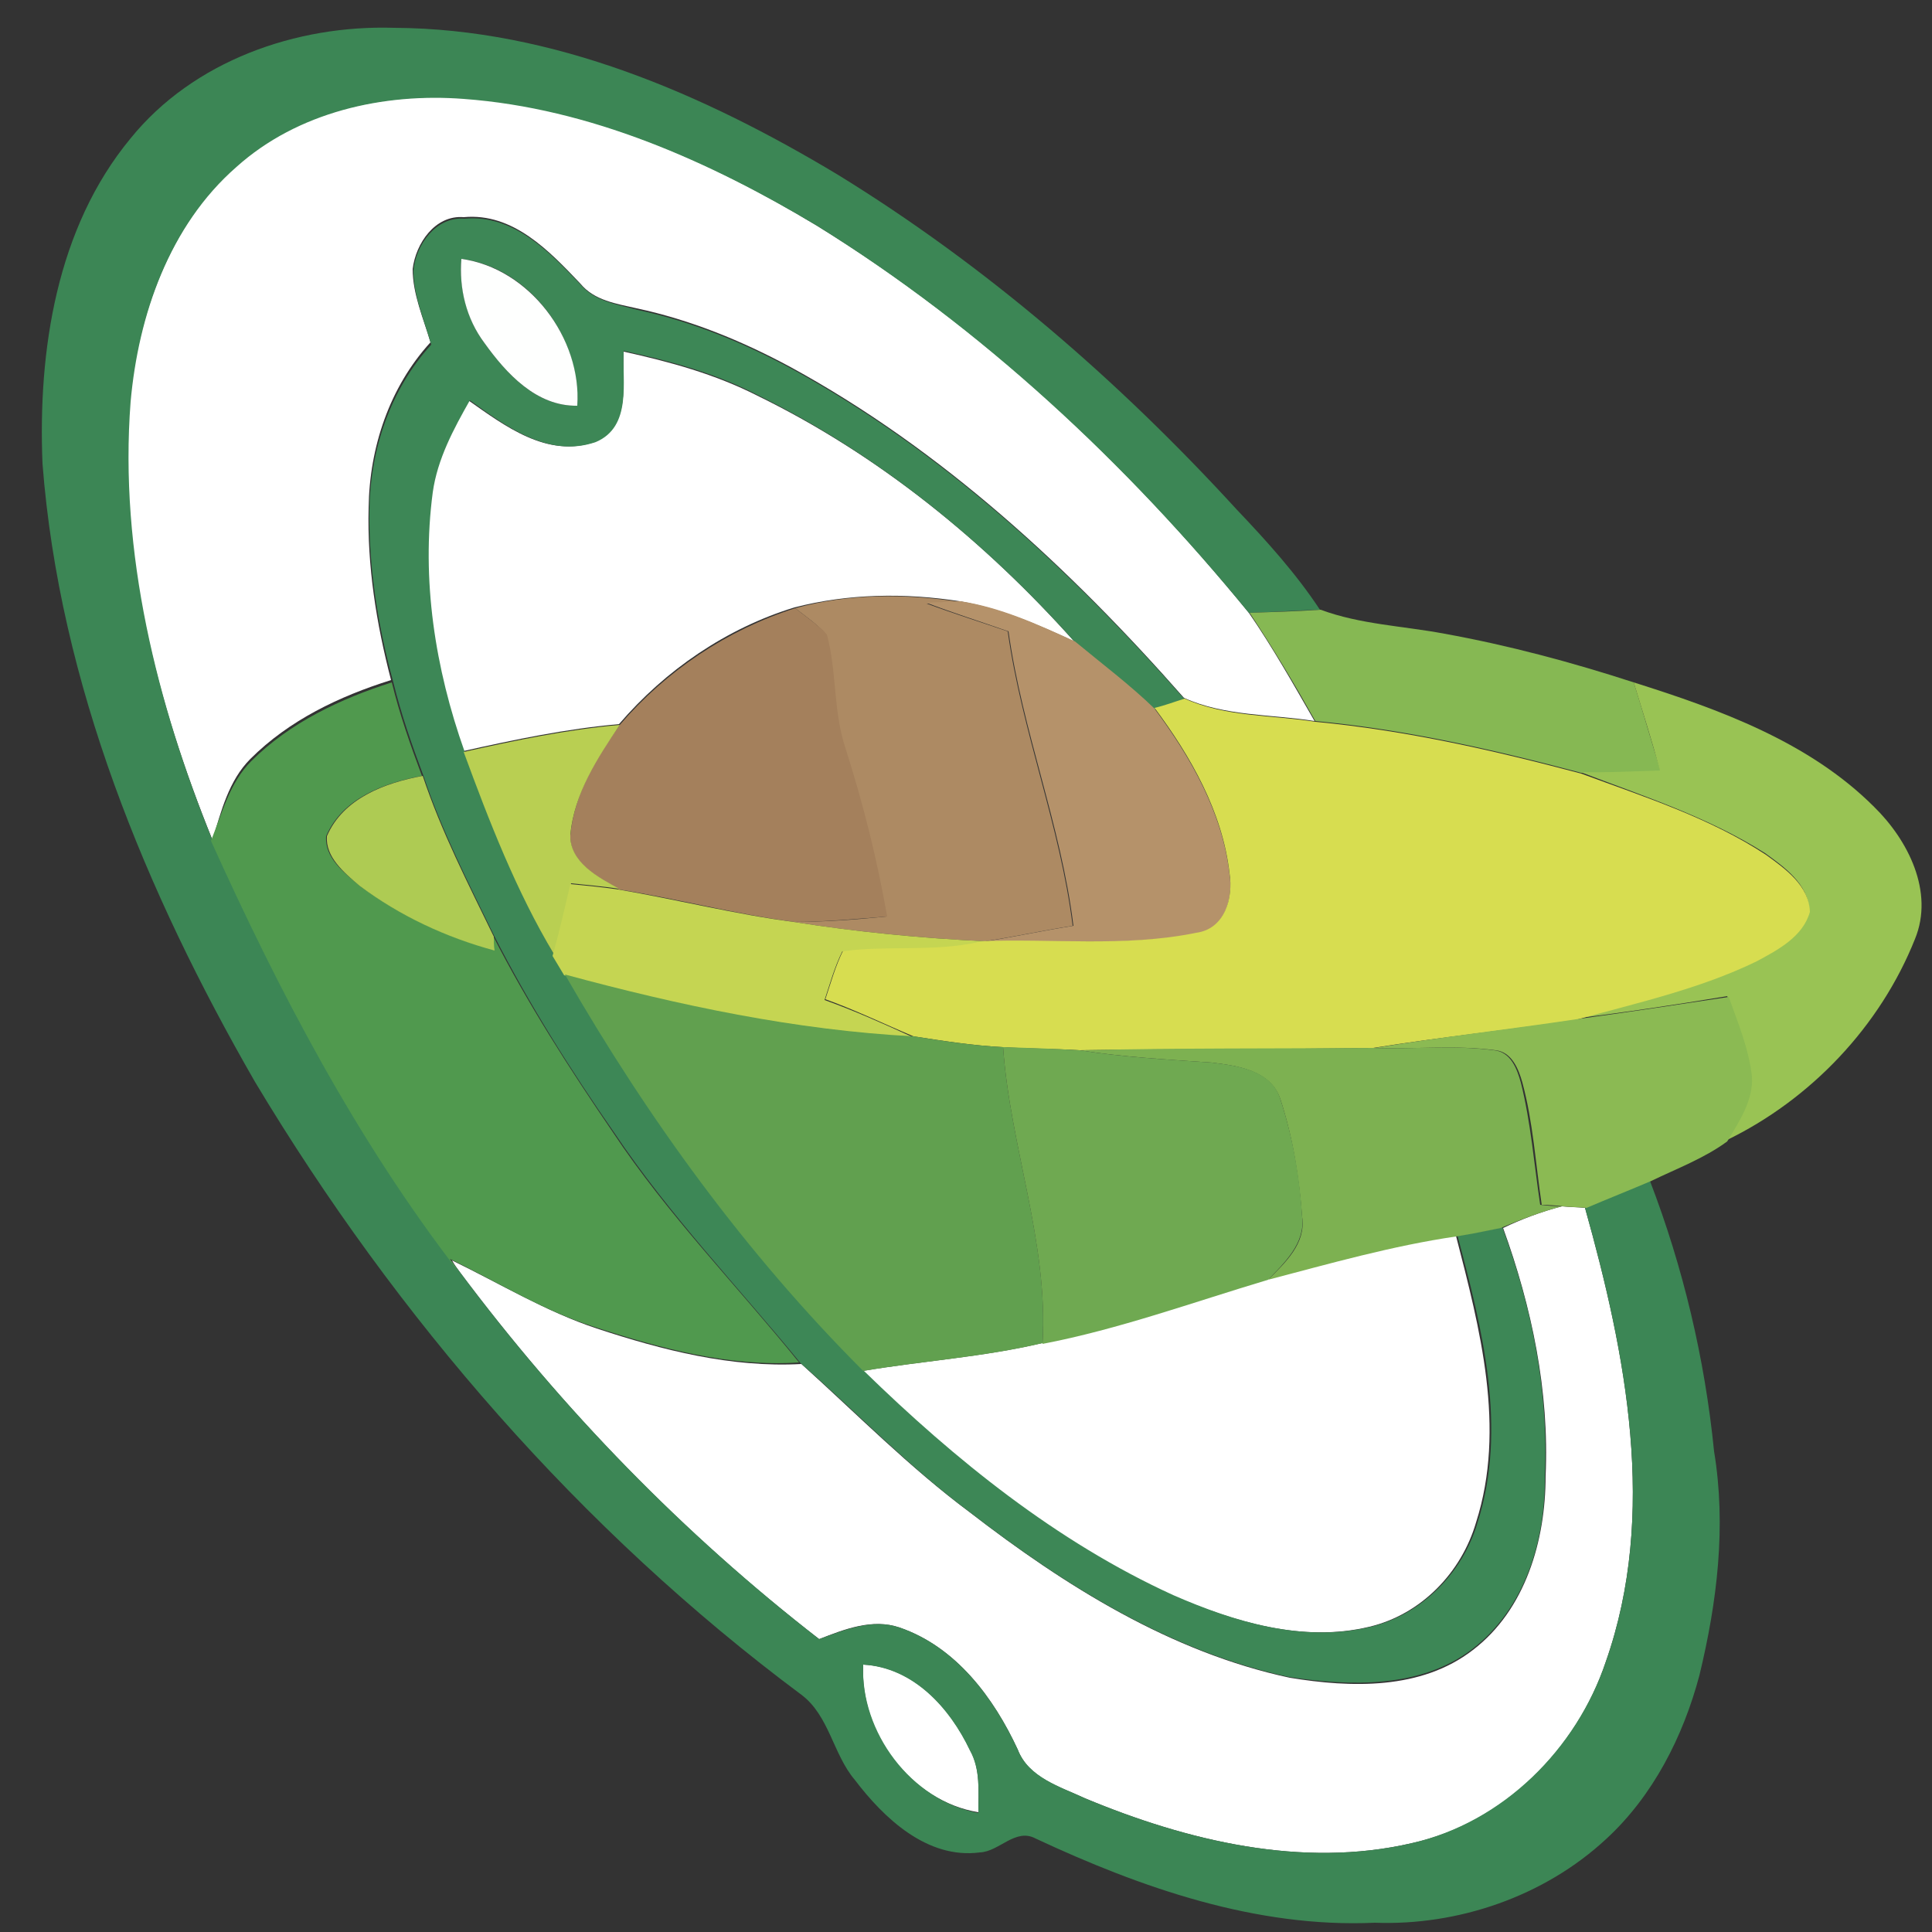<?xml version="1.0" encoding="utf-8"?>
<!-- Generator: Adobe Illustrator 26.0.3, SVG Export Plug-In . SVG Version: 6.00 Build 0)  -->
<svg version="1.1" id="Layer_1" xmlns="http://www.w3.org/2000/svg" xmlns:xlink="http://www.w3.org/1999/xlink" x="0px" y="0px"
	 viewBox="0 0 250 250" style="enable-background:new 0 0 250 250;" xml:space="preserve">
<rect x="0" y="0" width="250" height="250" fill="#333333" stroke="none"/>
<style type="text/css">
	.st0{fill:#FFFFFF;}
	.st1{fill:#3C8655;}
	.st2{fill:#3D8756;}
	.st3{fill:#FEFFFE;}
	.st4{fill:#AD8A63;}
	.st5{fill:#B5926A;}
	.st6{fill:#86B853;}
	.st7{fill:#A4805C;}
	.st8{fill:#50994E;}
	.st9{fill:#99C354;}
	.st10{fill:#D7DD50;}
	.st11{fill:#B9CF52;}
	.st12{fill:#AECB53;}
	.st13{fill:#C5D552;}
	.st14{fill:#61A04F;}
	.st15{fill:#8BBA53;}
	.st16{fill:#7DB151;}
	.st17{fill:#6FA951;}
</style>
<g id="_x23_ffffffff">
	<path class="st0" d="M30.5,21.5c8-7.1,19-9.5,29.4-8.8c16.4,1.2,31.9,8.1,45.8,16.5c21.4,13.2,40,30.6,55.9,50.1
		c3.1,4.5,5.8,9.3,8.5,14c-5.6-0.9-11.6-0.6-16.9-3c-14.7-16.7-31.3-32.1-50.9-42.8c-6.3-3.4-12.9-6.1-19.9-7.6
		c-2.6-0.6-5.5-1-7.3-3.2c-4-4.2-8.7-9.2-15.1-8.6c-3.7-0.3-6.2,3.4-6.6,6.7c0,3.3,1.4,6.4,2.3,9.5c-5.3,5.8-7.9,13.6-8,21.4
		c-0.2,7.5,1,15,2.9,22.3c-6.7,2.1-13.2,5.2-18.2,10.2c-2.8,2.8-3.8,6.8-4.9,10.5c-7.3-18-12.3-37.5-10.7-57
		C17.9,40.8,21.9,29.2,30.5,21.5z"/>
	<path class="st0" d="M80.7,45.5c5.9,1.3,11.8,2.9,17.3,5.7C113.6,58.8,127.4,70,139,83c-4.7-2.2-9.6-4.3-14.8-5.2
		c-7.1-1.1-14.4-1-21.4,0.8c-8.8,2.7-16.7,8.1-22.7,15.1c-6.8,0.6-13.5,2-20.2,3.5c-3.7-10.7-5.6-22.2-4.1-33.5
		c0.6-4.3,2.7-8.2,4.8-11.9c4.7,3.3,10.2,7.5,16.3,5.4C81.7,55.3,80.5,49.5,80.7,45.5z"/>
	<path class="st0" d="M202.1,156.1c1,0.1,2,0.1,3,0.2c5.3,18.9,9.4,39.6,2.7,58.7c-3.8,11.4-13.3,20.9-25.1,23.5
		c-14.2,3.3-29.1-0.3-42.3-5.8c-3.2-1.5-7.3-2.6-8.7-6.3c-3.1-6.7-8-13.3-15.3-15.8c-3.5-1.2-7.1,0.2-10.4,1.5
		c-17.6-13.6-33.2-29.7-46.5-47.5c-0.3-0.4-0.8-1.1-1-1.5c6.2,3,12.1,6.6,18.7,8.8c8.5,2.8,17.4,5.1,26.5,4.6
		c7.2,6.5,14,13.4,21.8,19.2c12.3,9.5,26,18.1,41.4,21.4c7.9,1.3,17,1.6,23.7-3.6c6.8-5.2,9.4-14.2,9.4-22.5
		c0.5-11-1.8-21.9-5.5-32.1C196.8,157.8,199.4,156.8,202.1,156.1z"/>
	<path class="st0" d="M164.1,165.5c8.1-2.1,16.1-4.4,24.3-5.6c3.1,12,6.5,24.9,2.6,37.1c-1.9,6.5-7.1,11.9-13.8,13.5
		c-8.7,2.1-17.7-0.7-25.6-4.1c-15.1-6.8-28.2-17.5-40-29c7.7-1.3,15.6-1.8,23.2-3.6C144.8,171.9,154.4,168.4,164.1,165.5z"/>
	<path class="st0" d="M111.7,215.4c6.5,0.3,11.2,5.6,13.8,11c1.4,2.5,1.1,5.4,1.1,8.1C117.9,233.1,111.2,224.2,111.7,215.4z"/>
</g>
<g id="_x23_3c8655ff">
	<path class="st1" d="M16.9,17.9C25,7.9,38.3,3.2,51,3.6c20.6,0.1,40.1,8.6,57.4,19c19.2,11.8,36.4,26.7,51.6,43.3
		c3.9,4.1,7.7,8.3,10.8,13c-3.1,0.1-6.1,0.3-9.2,0.4c-15.9-19.4-34.5-36.8-55.9-50.1C91.8,20.9,76.4,14,60,12.8
		c-10.4-0.8-21.5,1.7-29.4,8.8C21.9,29.2,17.9,40.8,16.9,52c-1.5,19.5,3.4,39,10.7,57c8.8,19.5,18.8,38.6,31.9,55.6
		c13.3,17.8,29,33.9,46.5,47.5c3.3-1.2,6.9-2.7,10.4-1.5c7.3,2.5,12.2,9.1,15.3,15.8c1.4,3.6,5.5,4.8,8.7,6.3
		c13.2,5.5,28.1,9.1,42.3,5.8c11.8-2.7,21.3-12.2,25.1-23.5c6.7-19.1,2.6-39.8-2.7-58.7c2.8-1.2,5.6-2.3,8.4-3.5
		c4.3,11.2,7.1,23,8.3,35c1.6,9.7,0.4,19.5-1.9,29c-2.1,7.9-6,15.6-12.1,21.2c-8,7.4-19.1,11.2-29.9,10.8
		c-15.3,0.7-30.2-4.5-43.9-10.9c-2.6-1.4-4.7,1.7-7.2,1.8c-6.8,0.9-12.4-4.4-16.2-9.4c-2.8-3.3-3.3-8.3-6.9-11
		c-28.6-21.3-52.4-48.8-70.7-79.3C18.9,115.5,7.7,88.5,5.5,60C4.9,45.4,7.3,29.5,16.9,17.9 M111.7,215.4
		c-0.4,8.7,6.2,17.6,14.9,19.2c0-2.7,0.3-5.6-1.1-8.1C122.9,221,118.2,215.8,111.7,215.4z"/>
</g>
<g id="_x23_3d8756ff">
	<path class="st2" d="M53.5,35c0.3-3.3,2.9-7,6.6-6.7c6.4-0.6,11.1,4.4,15.1,8.6c1.8,2.1,4.7,2.5,7.3,3.2c7,1.5,13.6,4.2,19.9,7.6
		c19.6,10.7,36.2,26.1,50.9,42.8c-1.3,0.4-2.6,0.9-3.9,1.3c-3.3-3.1-6.9-5.8-10.3-8.7C127.4,70,113.6,58.8,98,51.1
		c-5.4-2.8-11.3-4.4-17.3-5.7c-0.2,4,1.1,9.8-3.6,11.8c-6.1,2.1-11.6-2-16.3-5.4c-2.1,3.7-4.2,7.6-4.8,11.9
		c-1.5,11.3,0.3,22.8,4.1,33.5c3.3,9,6.8,18,11.6,26.3c0.5,0.8,1,1.7,1.5,2.5c10.7,18.6,23.4,36.1,38.6,51.4
		c11.8,11.5,24.9,22.1,40,29c8,3.5,16.9,6.2,25.6,4.1c6.6-1.6,11.9-7,13.8-13.5c3.9-12.2,0.6-25.1-2.6-37.1c2-0.3,3.9-0.7,5.8-1.1
		c3.8,10.3,6,21.1,5.5,32.1c0.1,8.3-2.5,17.2-9.4,22.5c-6.7,5.1-15.8,4.8-23.7,3.6c-15.4-3.3-29.1-11.9-41.4-21.4
		c-7.8-5.8-14.5-12.8-21.8-19.2c-8.1-9.9-17-19.2-24.1-29.8c-5.7-8.2-11-16.6-15.5-25.4c-3.3-6.8-6.8-13.6-9.2-20.8
		c-1.5-4-2.9-8-3.9-12.1C48.9,81,47.7,73.5,47.8,66c0.1-7.8,2.7-15.6,8-21.4C54.9,41.4,53.5,38.3,53.5,35 M59.7,33.5
		c-0.3,3.9,0.7,7.8,3,10.9c2.9,4,6.7,8.2,12,8.1C75.2,43.7,68.5,34.6,59.7,33.5z"/>
</g>
<g id="_x23_fefffeff">
	<path class="st3" d="M59.7,33.5c8.8,1.2,15.6,10.3,15,19c-5.3,0.1-9.2-4.2-12-8.1C60.3,41.2,59.4,37.3,59.7,33.5z"/>
</g>
<g id="_x23_ad8a63ff">
	<path class="st4" d="M102.9,78.7c6.9-1.9,14.3-1.9,21.4-0.8c-1.5,0-2.9,0.1-4.4,0.2c3.5,1.3,7,2.4,10.5,3.6
		c1.8,12.9,6.8,25.2,8.4,38.1c-3.8,0.6-7.5,1.4-11.3,2c-8.3-0.4-16.6-1.2-24.8-2.5c4,0,8-0.3,12-0.7c-1.3-7.4-3.2-14.7-5.4-21.8
		c-1.6-4.8-1.1-9.9-2.4-14.7C105.8,80.8,104.3,79.8,102.9,78.7z"/>
</g>
<g id="_x23_b5926aff">
	<path class="st5" d="M119.9,78c1.5-0.1,2.9-0.1,4.4-0.2c5.2,0.8,10,3,14.8,5.2c3.5,2.9,7.1,5.6,10.3,8.7c4.7,6.3,8.8,13.5,9.7,21.4
		c0.5,3.2-0.6,7.2-4.3,7.7c-9.2,1.8-18.7,0.7-28.1,1.1l0.9-0.1c3.8-0.6,7.5-1.4,11.3-2c-1.6-13-6.6-25.2-8.4-38.1
		C126.8,80.4,123.3,79.3,119.9,78z"/>
</g>
<g id="_x23_86b853ff">
	<path class="st6" d="M170.9,78.9c5.1,1.9,10.7,2.1,16,3.1c8.3,1.5,16.5,3.7,24.5,6.3c1.2,3.8,2.3,7.7,3.5,11.5
		c-3.4,0.1-6.9,0.3-10.3,0.2c-11.3-3-22.7-5.6-34.4-6.7c-2.7-4.8-5.5-9.5-8.5-14C164.8,79.2,167.8,79.1,170.9,78.9z"/>
</g>
<g id="_x23_a4805cff">
	<path class="st7" d="M80.2,93.8c6-7,13.9-12.3,22.7-15.1c1.4,1.1,2.9,2.1,4.1,3.4c1.3,4.8,0.8,9.9,2.4,14.7
		c2.3,7.2,4.1,14.4,5.4,21.8c-4,0.3-8,0.7-12,0.7c-7.6-1-15.1-3-22.7-4.2c-2.7-1.6-6.4-3.4-6.3-7C74.3,102.7,77.2,98,80.2,93.8z"/>
</g>
<g id="_x23_50994eff">
	<path class="st8" d="M32.5,98.5c5-5,11.6-8.1,18.2-10.2c1,4.1,2.4,8.1,3.9,12.1c-4.9,0.9-10.3,2.9-12.4,7.8
		c-0.2,2.8,2.3,4.7,4.2,6.3c5.2,3.9,11.2,6.7,17.5,8.4c0-0.4,0-1.3-0.1-1.8c4.5,8.8,9.9,17.2,15.5,25.4
		c7.1,10.7,16.1,19.9,24.1,29.8c-9,0.6-17.9-1.8-26.5-4.6c-6.6-2.1-12.5-5.8-18.7-8.8c0.3,0.4,0.8,1.1,1,1.5
		c-13.1-17-23.1-36.1-31.9-55.6C28.7,105.3,29.7,101.3,32.5,98.5z"/>
</g>
<g id="_x23_99c354ff">
	<path class="st9" d="M211.4,88.3c11.1,3.5,22.7,7.7,31.1,16.1c4.4,4.3,7.8,11,5.3,17.1c-4.5,11.3-13.5,20.8-24.5,26.1
		c1.6-2.5,3.5-5.3,3.2-8.4c-0.4-3.6-1.8-6.9-3-10.3c-6.6,1.1-13.2,2.1-19.8,2.9c7.9-2.2,16-4,23.5-7.6c2.7-1.5,6-3.2,6.9-6.4
		c-0.1-3.4-3.2-5.6-5.7-7.4c-7.4-4.7-15.8-7.4-23.9-10.5c3.4,0.1,6.9-0.1,10.3-0.2C213.8,96,212.6,92.2,211.4,88.3z"/>
</g>
<g id="_x23_d7dd50ff">
	<path class="st10" d="M153.3,90.4c5.3,2.4,11.3,2.1,16.9,3c11.7,1.1,23.1,3.7,34.4,6.7c8.1,3,16.6,5.7,23.9,10.5
		c2.5,1.8,5.6,4,5.7,7.4c-0.9,3.2-4.1,4.9-6.9,6.4c-7.4,3.6-15.6,5.4-23.5,7.6c-8.7,1.3-17.4,2.2-26.1,3.6
		c-12.7,0.2-25.4,0.1-38,0.3c-3.3-0.2-6.6-0.2-9.9-0.4c-3.9-0.2-7.7-0.8-11.6-1.4c-3.8-1.6-7.5-3.4-11.4-4.8
		c0.7-2.1,1.3-4.3,2.3-6.3c5.8-0.8,11.8,0.1,17.6-1.2c9.3-0.4,18.8,0.8,28.1-1.1c3.7-0.5,4.8-4.5,4.3-7.7c-0.9-7.9-5-15.1-9.7-21.4
		C150.7,91.3,152,90.8,153.3,90.4z"/>
</g>
<g id="_x23_b9cf52ff">
	<path class="st11" d="M60,97.3c6.7-1.5,13.4-2.9,20.2-3.5c-2.9,4.3-5.9,8.9-6.4,14.2c-0.1,3.6,3.6,5.5,6.3,7
		c-2.1-0.3-4.2-0.5-6.2-0.7c-0.7,3.1-1.4,6.2-2.2,9.2C66.8,115.3,63.3,106.3,60,97.3z"/>
</g>
<g id="_x23_aecb53ff">
	<path class="st12" d="M42.3,108.2c2.1-4.9,7.5-6.9,12.4-7.8c2.4,7.2,5.9,14,9.2,20.8c0,0.4,0,1.3,0.1,1.8
		c-6.3-1.7-12.3-4.5-17.5-8.4C44.5,112.9,42.1,110.9,42.3,108.2z"/>
</g>
<g id="_x23_c5d552ff">
	<path class="st13" d="M73.8,114.4c2.1,0.2,4.2,0.4,6.2,0.7c7.6,1.3,15.1,3.2,22.7,4.2c8.2,1.3,16.5,2.1,24.8,2.5l-0.9,0.1
		c-5.8,1.3-11.8,0.4-17.6,1.2c-1,2-1.6,4.2-2.3,6.3c3.9,1.4,7.7,3.1,11.4,4.8c-15.3-0.9-30.4-4-45.1-8c-0.5-0.8-1-1.7-1.5-2.5
		C72.4,120.5,73.1,117.4,73.8,114.4z"/>
</g>
<g id="_x23_61a04fff">
	<path class="st14" d="M73.1,126.1c14.8,4,29.8,7.2,45.1,8c3.8,0.6,7.7,1.2,11.6,1.4c0.9,12.9,5.9,25.3,5.1,38.3
		c-7.6,1.8-15.5,2.3-23.2,3.6C96.5,162.2,83.8,144.7,73.1,126.1z"/>
</g>
<g id="_x23_8bba53ff">
	<path class="st15" d="M203.9,131.9c6.6-0.9,13.2-1.9,19.8-2.9c1.2,3.4,2.6,6.7,3,10.3c0.2,3.1-1.7,5.9-3.2,8.4
		c-3,2.2-6.5,3.5-9.8,5.1c-2.8,1.2-5.6,2.3-8.4,3.5c-1-0.1-2-0.1-3-0.2c-0.7-0.1-2.1-0.2-2.8-0.2c-0.8-5.3-1.1-10.6-2.5-15.8
		c-0.5-1.8-1.4-4-3.5-4.2c-5.2-0.7-10.4-0.1-15.6-0.3C186.4,134.2,195.2,133.2,203.9,131.9z"/>
</g>
<g id="_x23_7db151ff">
	<path class="st16" d="M177.7,135.6c5.2,0.2,10.4-0.4,15.6,0.3c2.2,0.2,3,2.4,3.5,4.2c1.3,5.2,1.7,10.5,2.5,15.8
		c0.7,0.1,2.1,0.2,2.8,0.2c-2.7,0.7-5.3,1.7-7.9,2.8c-1.9,0.4-3.9,0.8-5.8,1.1c-8.2,1.2-16.3,3.5-24.3,5.6c2.2-2.2,4.9-4.7,4.4-8.1
		c-0.4-5.2-1.2-10.3-2.8-15.2c-1.2-3.8-5.6-4.4-8.9-4.8c-5.7-0.4-11.4-0.7-17.1-1.6C152.4,135.6,165.1,135.7,177.7,135.6z"/>
</g>
<g id="_x23_6fa951ff">
	<path class="st17" d="M129.8,135.5c3.3,0.1,6.6,0.2,9.9,0.4c5.6,0.9,11.4,1.2,17.1,1.6c3.4,0.4,7.8,1,8.9,4.8
		c1.6,4.9,2.5,10.1,2.8,15.2c0.4,3.4-2.3,5.9-4.4,8.1c-9.7,2.9-19.3,6.4-29.2,8.3C135.7,160.8,130.7,148.4,129.8,135.5z"/>
</g>
</svg>
